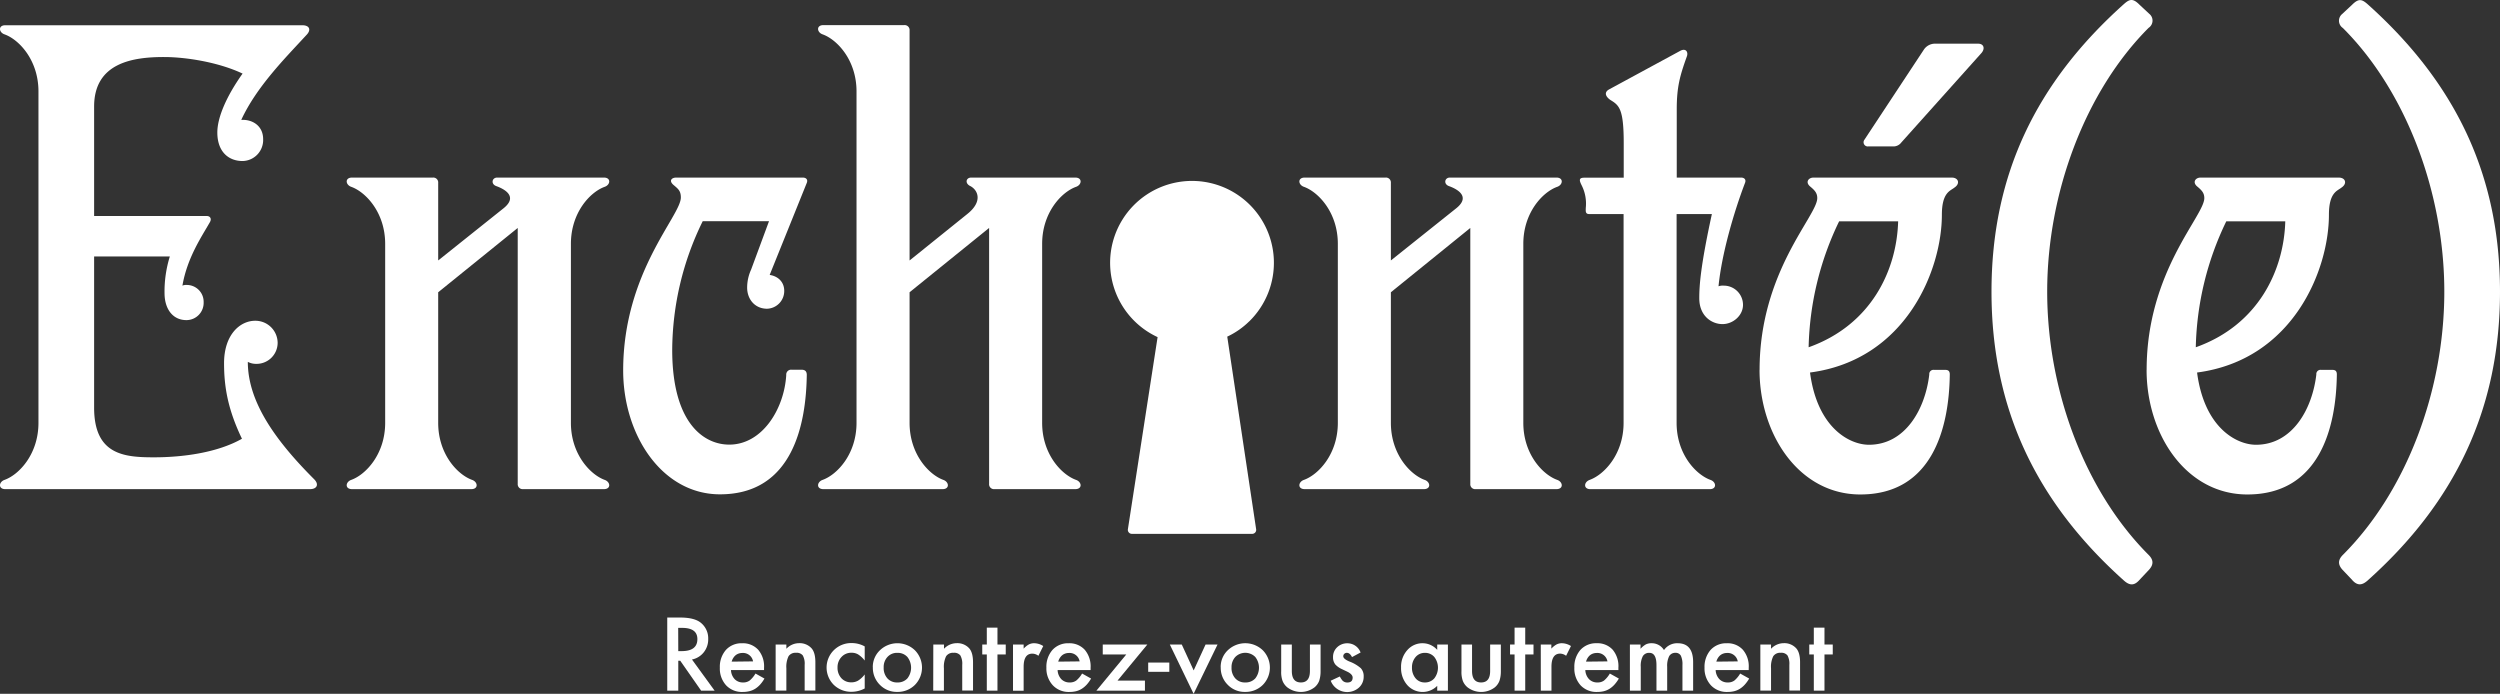 <svg xmlns="http://www.w3.org/2000/svg" viewBox="0 0 891.16 247.32"><rect x="0" y="0" width="891.16" height="247.32" fill="#333333" stroke="none"/><defs><style>.cls-1{fill:#fff;}</style></defs><g id="Layer_2" data-name="Layer 2"><g id="Layer_1-2" data-name="Layer 1"><path class="cls-1" d="M241.78,232.1H243c3.72,0,5.59-1.43,5.59-4.28q0-4-5.44-4h-1.4Zm4.89,3,8.07,11.1h-4.81l-7.44-10.66h-.71v10.66h-3.93V220.13h4.61c3.44,0,5.93.65,7.45,1.94a7.11,7.11,0,0,1,2.54,5.71,7.36,7.36,0,0,1-1.59,4.75,7.11,7.11,0,0,1-4.19,2.56"/><path class="cls-1" d="M268.44,235.76a3.63,3.63,0,0,0-3.82-3,3.94,3.94,0,0,0-1.3.21,3.54,3.54,0,0,0-1.11.61,4.07,4.07,0,0,0-.85,1,4.27,4.27,0,0,0-.54,1.27Zm3.91,3.1H260.57a5,5,0,0,0,1.31,3.23,4,4,0,0,0,3,1.18,3.8,3.8,0,0,0,2.34-.68,9.56,9.56,0,0,0,2.08-2.5l3.2,1.79a12.24,12.24,0,0,1-1.56,2.17,8.71,8.71,0,0,1-1.77,1.49,7.23,7.23,0,0,1-2.05.85,9.91,9.91,0,0,1-2.38.27,7.74,7.74,0,0,1-5.9-2.36A8.85,8.85,0,0,1,256.6,238a9.13,9.13,0,0,1,2.16-6.32,7.46,7.46,0,0,1,5.77-2.38,7.37,7.37,0,0,1,5.74,2.32,9.11,9.11,0,0,1,2.09,6.36Z"/><path class="cls-1" d="M276.49,229.75h3.82v1.52a6.21,6.21,0,0,1,4.49-2,5.69,5.69,0,0,1,4.47,1.81q1.38,1.54,1.38,5v10.08h-3.82V237a6,6,0,0,0-.67-3.36,2.73,2.73,0,0,0-2.4-.94,2.93,2.93,0,0,0-2.68,1.24,8.72,8.72,0,0,0-.77,4.3v7.94h-3.82Z"/><path class="cls-1" d="M308.24,230.46v5a9.44,9.44,0,0,0-2.33-2.17,4.48,4.48,0,0,0-2.38-.61,4.68,4.68,0,0,0-3.56,1.5,5.28,5.28,0,0,0-1.42,3.77,5.42,5.42,0,0,0,1.37,3.8,4.64,4.64,0,0,0,3.53,1.48,4.76,4.76,0,0,0,2.41-.6,9,9,0,0,0,2.38-2.22v5a10.06,10.06,0,0,1-4.63,1.19,8.88,8.88,0,0,1-6.38-2.46,8.7,8.7,0,0,1,0-12.37,8.79,8.79,0,0,1,6.38-2.54,9.61,9.61,0,0,1,4.59,1.17"/><path class="cls-1" d="M315,237.92a5.51,5.51,0,0,0,1.32,3.89,4.57,4.57,0,0,0,3.56,1.46,4.65,4.65,0,0,0,3.56-1.43,6.18,6.18,0,0,0,0-7.66,4.6,4.6,0,0,0-3.56-1.46,4.55,4.55,0,0,0-3.53,1.46,5.25,5.25,0,0,0-1.35,3.74m-3.88-.07a8.18,8.18,0,0,1,2.55-6.06,9,9,0,0,1,12.45,0,8.8,8.8,0,0,1,0,12.37,8.67,8.67,0,0,1-6.29,2.48,8.33,8.33,0,0,1-6.19-2.53,8.49,8.49,0,0,1-2.5-6.28"/><path class="cls-1" d="M332.69,229.75h3.81v1.52a6.24,6.24,0,0,1,4.5-2,5.69,5.69,0,0,1,4.47,1.81q1.38,1.54,1.38,5v10.08H343V237a6,6,0,0,0-.67-3.36,2.73,2.73,0,0,0-2.4-.94,2.93,2.93,0,0,0-2.68,1.24,8.59,8.59,0,0,0-.78,4.3v7.94h-3.81Z"/><polygon class="cls-1" points="355.56 233.29 355.56 246.19 351.76 246.19 351.76 233.29 350.14 233.29 350.14 229.75 351.76 229.75 351.76 223.73 355.56 223.73 355.56 229.75 358.51 229.75 358.51 233.29 355.56 233.29"/><path class="cls-1" d="M361.1,229.75h3.79v1.47a7.31,7.31,0,0,1,1.86-1.5,4.14,4.14,0,0,1,2-.43,6.13,6.13,0,0,1,3.13,1l-1.73,3.48A3.63,3.63,0,0,0,368,233q-3.11,0-3.11,4.7v8.52H361.1Z"/><path class="cls-1" d="M384.85,235.76a3.63,3.63,0,0,0-3.82-3,3.94,3.94,0,0,0-1.3.21,3.54,3.54,0,0,0-1.11.61,4.07,4.07,0,0,0-.85,1,4.27,4.27,0,0,0-.54,1.27Zm3.91,3.1H377a5,5,0,0,0,1.31,3.23,4,4,0,0,0,3,1.18,3.8,3.8,0,0,0,2.34-.68,9.56,9.56,0,0,0,2.08-2.5l3.2,1.79a12.24,12.24,0,0,1-1.56,2.17,8.71,8.71,0,0,1-1.77,1.49,7.29,7.29,0,0,1-2,.85,10.05,10.05,0,0,1-2.39.27,7.74,7.74,0,0,1-5.9-2.36A8.85,8.85,0,0,1,373,238a9.13,9.13,0,0,1,2.16-6.32,7.46,7.46,0,0,1,5.77-2.38,7.37,7.37,0,0,1,5.74,2.32,9.11,9.11,0,0,1,2.09,6.36Z"/><polygon class="cls-1" points="398.36 242.61 408.13 242.61 408.13 246.19 390.83 246.19 401.48 233.29 393.09 233.29 393.09 229.75 408.99 229.75 398.36 242.61"/><rect class="cls-1" x="409.29" y="236.18" width="7.53" height="3.3"/><polygon class="cls-1" points="429.74 229.75 425.5 238.98 421.26 229.75 417 229.75 425.48 247.32 434.01 229.75 429.74 229.75"/><path class="cls-1" d="M439,237.92a5.47,5.47,0,0,0,1.33,3.89,4.57,4.57,0,0,0,3.56,1.46,4.65,4.65,0,0,0,3.56-1.43,6.18,6.18,0,0,0,0-7.66,5,5,0,0,0-7.1,0,5.3,5.3,0,0,0-1.35,3.74m-3.87-.07a8.17,8.17,0,0,1,2.54-6.06,9,9,0,0,1,12.46,0,8.8,8.8,0,0,1,0,12.37,8.67,8.67,0,0,1-6.29,2.48,8.32,8.32,0,0,1-6.19-2.53,8.49,8.49,0,0,1-2.5-6.28"/><path class="cls-1" d="M460.49,229.75v9.43q0,4.09,3.23,4.09c2.14,0,3.22-1.36,3.22-4.09v-9.43h3.8v9.52a10.82,10.82,0,0,1-.49,3.41,5.67,5.67,0,0,1-1.64,2.31,8,8,0,0,1-9.77,0,5.75,5.75,0,0,1-1.67-2.31,9.32,9.32,0,0,1-.47-3.41v-9.52Z"/><path class="cls-1" d="M485.08,232.55l-3.14,1.68c-.49-1-1.11-1.52-1.84-1.52a1.27,1.27,0,0,0-.89.34,1.15,1.15,0,0,0-.38.89c0,.63.74,1.25,2.2,1.87a13.07,13.07,0,0,1,4.07,2.4,4.12,4.12,0,0,1,1,2.95,5.16,5.16,0,0,1-1.75,4,6.3,6.3,0,0,1-10-2.51l3.25-1.51a6.86,6.86,0,0,0,1,1.51,2.35,2.35,0,0,0,1.65.64c1.28,0,1.92-.59,1.92-1.76,0-.67-.5-1.3-1.48-1.88-.39-.2-.77-.38-1.15-.56l-1.17-.56a7.28,7.28,0,0,1-2.33-1.62,4,4,0,0,1-.86-2.65,4.67,4.67,0,0,1,1.47-3.54,5.14,5.14,0,0,1,3.65-1.41,5,5,0,0,1,4.69,3.26"/><path class="cls-1" d="M503.32,237.92a5.76,5.76,0,0,0,1.27,3.85,4.15,4.15,0,0,0,3.27,1.5,4.33,4.33,0,0,0,3.42-1.46,6.23,6.23,0,0,0,0-7.62,4.31,4.31,0,0,0-3.38-1.47,4.26,4.26,0,0,0-3.28,1.48,5.53,5.53,0,0,0-1.3,3.72m9-8.17h3.81v16.44h-3.81v-1.72a7.3,7.3,0,0,1-10.68-.27,9.14,9.14,0,0,1-2.21-6.28,8.85,8.85,0,0,1,2.21-6.16,7.12,7.12,0,0,1,5.53-2.47,7,7,0,0,1,5.15,2.37Z"/><path class="cls-1" d="M524.73,229.75v9.43q0,4.09,3.23,4.09t3.22-4.09v-9.43H535v9.52a10.82,10.82,0,0,1-.49,3.41,5.64,5.64,0,0,1-1.63,2.31,8,8,0,0,1-9.78,0,5.75,5.75,0,0,1-1.67-2.31,9.54,9.54,0,0,1-.47-3.41v-9.52Z"/><polygon class="cls-1" points="543.69 233.29 543.69 246.19 539.89 246.19 539.89 233.29 538.28 233.29 538.28 229.75 539.89 229.75 539.89 223.73 543.69 223.73 543.69 229.75 546.64 229.75 546.64 233.29 543.69 233.29"/><path class="cls-1" d="M549.23,229.75H553v1.47a7.31,7.31,0,0,1,1.86-1.5,4.19,4.19,0,0,1,2-.43,6.13,6.13,0,0,1,3.13,1l-1.73,3.48a3.63,3.63,0,0,0-2.11-.78q-3.11,0-3.11,4.7v8.52h-3.79Z"/><path class="cls-1" d="M573,235.76a3.65,3.65,0,0,0-3.83-3,3.94,3.94,0,0,0-1.3.21,3.54,3.54,0,0,0-1.11.61,4.07,4.07,0,0,0-.85,1,4.27,4.27,0,0,0-.54,1.27Zm3.9,3.1H565.11a5,5,0,0,0,1.32,3.23,4,4,0,0,0,3,1.18,3.83,3.83,0,0,0,2.35-.68,9.57,9.57,0,0,0,2.07-2.5l3.21,1.79a12.79,12.79,0,0,1-1.57,2.17,8.44,8.44,0,0,1-1.77,1.49,7.29,7.29,0,0,1-2,.85,10.05,10.05,0,0,1-2.39.27,7.74,7.74,0,0,1-5.9-2.36,8.89,8.89,0,0,1-2.23-6.31,9.13,9.13,0,0,1,2.16-6.32,7.48,7.48,0,0,1,5.78-2.38,7.34,7.34,0,0,1,5.73,2.32A9.11,9.11,0,0,1,576.9,238Z"/><path class="cls-1" d="M581,229.75h3.79v1.52a7.91,7.91,0,0,1,1.87-1.55,4.48,4.48,0,0,1,2.08-.43,5.08,5.08,0,0,1,4.41,2.44,5.7,5.7,0,0,1,4.84-2.44q5.55,0,5.55,6.74v10.16h-3.81v-9.13a7.11,7.11,0,0,0-.58-3.35,2.08,2.08,0,0,0-1.94-1A2.47,2.47,0,0,0,595,233.9a7.71,7.71,0,0,0-.71,3.8v8.49h-3.82v-9.08q0-4.4-2.53-4.39a2.55,2.55,0,0,0-2.34,1.2,7.48,7.48,0,0,0-.73,3.78v8.49H581Z"/><path class="cls-1" d="M619.45,235.76a3.65,3.65,0,0,0-3.83-3,4,4,0,0,0-1.3.21,3.54,3.54,0,0,0-1.11.61,4.07,4.07,0,0,0-.85,1,4.27,4.27,0,0,0-.54,1.27Zm3.9,3.1H611.57a5,5,0,0,0,1.32,3.23,4,4,0,0,0,3,1.18,3.83,3.83,0,0,0,2.35-.68,9.57,9.57,0,0,0,2.07-2.5l3.21,1.79a12.79,12.79,0,0,1-1.57,2.17,8.44,8.44,0,0,1-1.77,1.49,7.17,7.17,0,0,1-2,.85,10.05,10.05,0,0,1-2.39.27,7.74,7.74,0,0,1-5.9-2.36A8.89,8.89,0,0,1,607.6,238a9.18,9.18,0,0,1,2.16-6.32,7.48,7.48,0,0,1,5.78-2.38,7.34,7.34,0,0,1,5.73,2.32,9.07,9.07,0,0,1,2.09,6.36Z"/><path class="cls-1" d="M627.5,229.75h3.81v1.52a6.23,6.23,0,0,1,4.49-2,5.69,5.69,0,0,1,4.47,1.81c.92,1,1.39,2.7,1.39,5v10.08h-3.82V237a6.13,6.13,0,0,0-.67-3.36,2.73,2.73,0,0,0-2.4-.94,2.92,2.92,0,0,0-2.68,1.24,8.59,8.59,0,0,0-.78,4.3v7.94H627.5Z"/><polygon class="cls-1" points="650.36 233.29 650.36 246.19 646.56 246.19 646.56 233.29 644.94 233.29 644.94 229.75 646.56 229.75 646.56 223.73 650.36 223.73 650.36 229.75 653.31 229.75 653.31 233.29 650.36 233.29"/><path class="cls-1" d="M1.65,171.05c5.2-1.89,12.06-9.21,12.06-20.32V32.58c0-11.1-6.86-18.43-12.06-20.32C-.47,11.55-.71,9,1.89,9H107.75c2.6,0,3.31,1.66,1.42,3.55C101.61,20.76,91.45,30.93,86,42.74c4-.24,7.8,2.13,7.8,6.86a7.48,7.48,0,0,1-7.33,7.8c-5,0-9-3.31-9-10.17,0-5.43,3.31-13,9-21-9-4.25-20.79-5.9-27.88-5.9C47.26,20.3,33.55,22.42,33.55,38V77H73.72c1.19,0,1.89,1,1,2.37-2.84,5-8,12.53-9.69,22.45a3,3,0,0,1,1.42-.24,6,6,0,0,1,6.14,6.15,6.15,6.15,0,0,1-6.14,6.38c-4.73,0-7.8-3.78-7.8-9.69a42.18,42.18,0,0,1,1.89-13H33.55V145.3c0,16.78,10.63,17.72,21.27,17.72,10.4,0,22.69-1.66,31.43-6.62-5-10.4-6.38-18.43-6.38-26.93,0-10.17,5.67-15.13,11.1-15.13a7.93,7.93,0,0,1,8,7.8,7.52,7.52,0,0,1-7.8,7.56,6.18,6.18,0,0,1-2.83-.71c0,14.18,9.69,27.88,23.63,41.83,1.89,1.89.94,3.54-1.42,3.54H1.89c-2.6,0-2.36-2.59-.24-3.31"/><path class="cls-1" d="M125.24,171.05c5.2-1.89,12.06-9.21,12.06-20.32V86.93c0-11.11-6.86-18.43-12.06-20.32-2.12-.71-2.36-3.31.24-3.31h28.83a1.74,1.74,0,0,1,1.89,1.89V92.84l23.39-18.67c5.2-4.25,0-6.85-2.6-7.8-2.12-.7-1.65-3.07.24-3.07h38.05c2.6,0,2.36,2.6.23,3.31-5.19,1.89-12,9.21-12,20.32v63.8c0,11.11,6.86,18.43,12,20.32,2.13.72,2.37,3.31-.23,3.31H186.45a1.75,1.75,0,0,1-1.9-1.89V81.26L156.2,104.18v46.55c0,11.11,6.85,18.43,12.05,20.32,2.13.72,2.36,3.31-.23,3.31H125.48c-2.6,0-2.36-2.59-.24-3.31"/><path class="cls-1" d="M222.14,132.06c0-35,20.56-55.06,20.56-61.67,0-2.36-1-3.07-2.37-4.26-2.12-1.65-.94-2.83.71-2.83h45.13c1.18,0,1.9.71,1.42,1.89L274.36,98c3.07.47,5.19,2.59,5.19,5.67a6.31,6.31,0,0,1-6.14,6.38c-4.25,0-7.08-3.31-7.08-7.56a15.51,15.51,0,0,1,1.41-6.38l6.38-17.25H250.49a105,105,0,0,0-10.87,45.84c0,26.23,11.34,33.79,20.33,33.79,11.81,0,19.6-12.76,20.32-24.81a1.73,1.73,0,0,1,1.88-1.89h3.55c1.18,0,1.89.47,1.89,1.89-.24,17-4.73,42.53-30.95,42.53-20.56,0-34.5-21-34.5-44.19"/><path class="cls-1" d="M293.27,171.05c5.2-1.89,12.05-9.21,12.05-20.32V32.58c0-11.1-6.85-18.43-12.05-20.32-2.13-.71-2.36-3.31.24-3.31h28.82a1.75,1.75,0,0,1,1.9,1.9v82L344.79,76.3c5.66-4.49,3.78-8.51,1.18-9.93-2.13-.94-1.66-3.07.23-3.07h37.1c2.61,0,2.37,2.6.24,3.31-5.2,1.89-12.05,9.21-12.05,20.32v63.8c0,11.11,6.85,18.43,12.05,20.32,2.13.72,2.37,3.31-.24,3.31H354.48a1.74,1.74,0,0,1-1.9-1.89V81.26l-28.35,22.92v46.55c0,11.11,6.85,18.43,12,20.32,2.12.72,2.36,3.31-.23,3.31H293.51c-2.6,0-2.37-2.59-.24-3.31"/><path class="cls-1" d="M464.84,171.05c5.19-1.89,12.05-9.21,12.05-20.32V86.93c0-11.11-6.86-18.43-12.05-20.32-2.13-.71-2.37-3.31.24-3.31H493.9a1.75,1.75,0,0,1,1.9,1.89V92.84l23.39-18.67c5.2-4.25,0-6.85-2.6-7.8-2.13-.7-1.65-3.07.23-3.07h38c2.6,0,2.36,2.6.24,3.31-5.2,1.89-12.05,9.21-12.05,20.32v63.8c0,11.11,6.85,18.43,12.05,20.32,2.12.72,2.36,3.31-.24,3.31H526a1.74,1.74,0,0,1-1.89-1.89V81.26L495.8,104.18v46.55c0,11.11,6.85,18.43,12,20.32,2.14.72,2.37,3.31-.23,3.31H465.08c-2.61,0-2.37-2.59-.24-3.31"/><path class="cls-1" d="M566.69,171.05c5.2-1.89,12.06-9.21,12.06-20.32V76.3h-12.3c-1.41,0-1.18-1.18-1.18-2.13a14.47,14.47,0,0,0-1.41-8c-.94-1.88-1.18-2.83.94-2.83h14V51c0-12.28-1.66-13.46-4.73-15.35-1.42-.95-2.6-2.61-.47-3.79l25.28-13.7c2.12-1.18,3.07.47,2.36,2.13-2.36,6.61-3.54,10.63-3.54,18.67V63.3h22.92c1.18,0,1.89.71,1.42,1.89-3.79,9.93-8.28,25-9.45,36.86a4.69,4.69,0,0,1,1.89-.23,6.85,6.85,0,0,1,6.84,6.85c0,3.78-3.53,6.86-7.32,6.86s-8.27-2.84-8.27-9.22c0-4.49.47-11.58,4.49-30H597.65v74.43c0,11.11,6.85,18.43,12.05,20.32,2.12.72,2.36,3.31-.24,3.31H566.93c-2.6,0-2.36-2.59-.24-3.31"/><path class="cls-1" d="M685.79,17.69A4.77,4.77,0,0,1,690,15.57h15.13c2.12,0,2.6,1.89,1,3.54L677.76,50.78a3.51,3.51,0,0,1-3.07,1.41H666a1.49,1.49,0,0,1-1.42-2.35ZM676.58,78.9h-21a108.18,108.18,0,0,0-10.87,44.89c22.46-8,31.43-27.64,31.91-44.89m-49.39,52.93c0-35,20.56-54.83,20.56-61.21,0-1.88-1-2.83-2.36-4-2.13-1.65-.72-3.31.94-3.31h49.39c2.36,0,3.07,2.13.94,3.55-1.41,1.18-4.49,1.65-4.49,9.69,0,19.61-12.76,51.74-47,56.24,2.6,19.84,14.18,25.75,21,25.75,13,0,20.09-12.76,21.51-25.05a1.49,1.49,0,0,1,1.65-1.65h4c1.18,0,1.66.47,1.66,1.65-.24,19.38-6.38,42.77-31.9,42.77-21.75,0-35.92-21.26-35.92-44.42"/><path class="cls-1" d="M709.9,103.94c0-41.82,16.07-74.66,47.27-102.55,1.89-1.65,3.07-2.13,5.43.24l3.54,3.3a3.09,3.09,0,0,1-.24,5c-22.44,22.46-36.15,58.61-36.15,94.05,0,35.22,13.47,71.14,36.15,93.82,1.66,1.65,1.9,3.31.24,5.2l-3.54,3.77c-1.89,2.13-3.54,1.9-5.43.24-31.2-27.88-47.27-61.2-47.27-103"/><path class="cls-1" d="M814.59,78.9h-21a107.87,107.87,0,0,0-10.87,44.89c22.45-8,31.42-27.64,31.9-44.89M765.2,131.83c0-35,20.56-54.83,20.56-61.21,0-1.88-1-2.83-2.36-4-2.13-1.65-.71-3.31.94-3.31h49.39c2.36,0,3.07,2.13.94,3.55-1.41,1.18-4.49,1.65-4.49,9.69,0,19.61-12.76,51.74-47,56.24,2.6,19.84,14.18,25.75,21,25.75,13,0,20.09-12.76,21.51-25.05a1.49,1.49,0,0,1,1.65-1.65h4c1.19,0,1.66.47,1.66,1.65-.24,19.38-6.38,42.77-31.9,42.77-21.74,0-35.92-21.26-35.92-44.42"/><path class="cls-1" d="M838.46,206.73,834.92,203c-1.66-1.89-1.42-3.55.23-5.2,22.69-22.69,36.16-58.6,36.16-93.82,0-35.44-13.71-71.59-36.16-94a3.1,3.1,0,0,1-.23-5l3.54-3.3c2.36-2.37,3.54-1.89,5.44-.24,31.19,27.89,47.26,60.73,47.26,102.55s-16.07,75.15-47.26,103c-1.9,1.66-3.55,1.89-5.44-.24"/><path class="cls-1" d="M445.25,114.62a29.19,29.19,0,1,0-32.61,5.55l-10.59,68.49a1.43,1.43,0,0,0,1.41,1.64h42.9a1.42,1.42,0,0,0,1.41-1.64L437.47,120a28.34,28.34,0,0,0,7.78-5.4"/></g></g></svg>